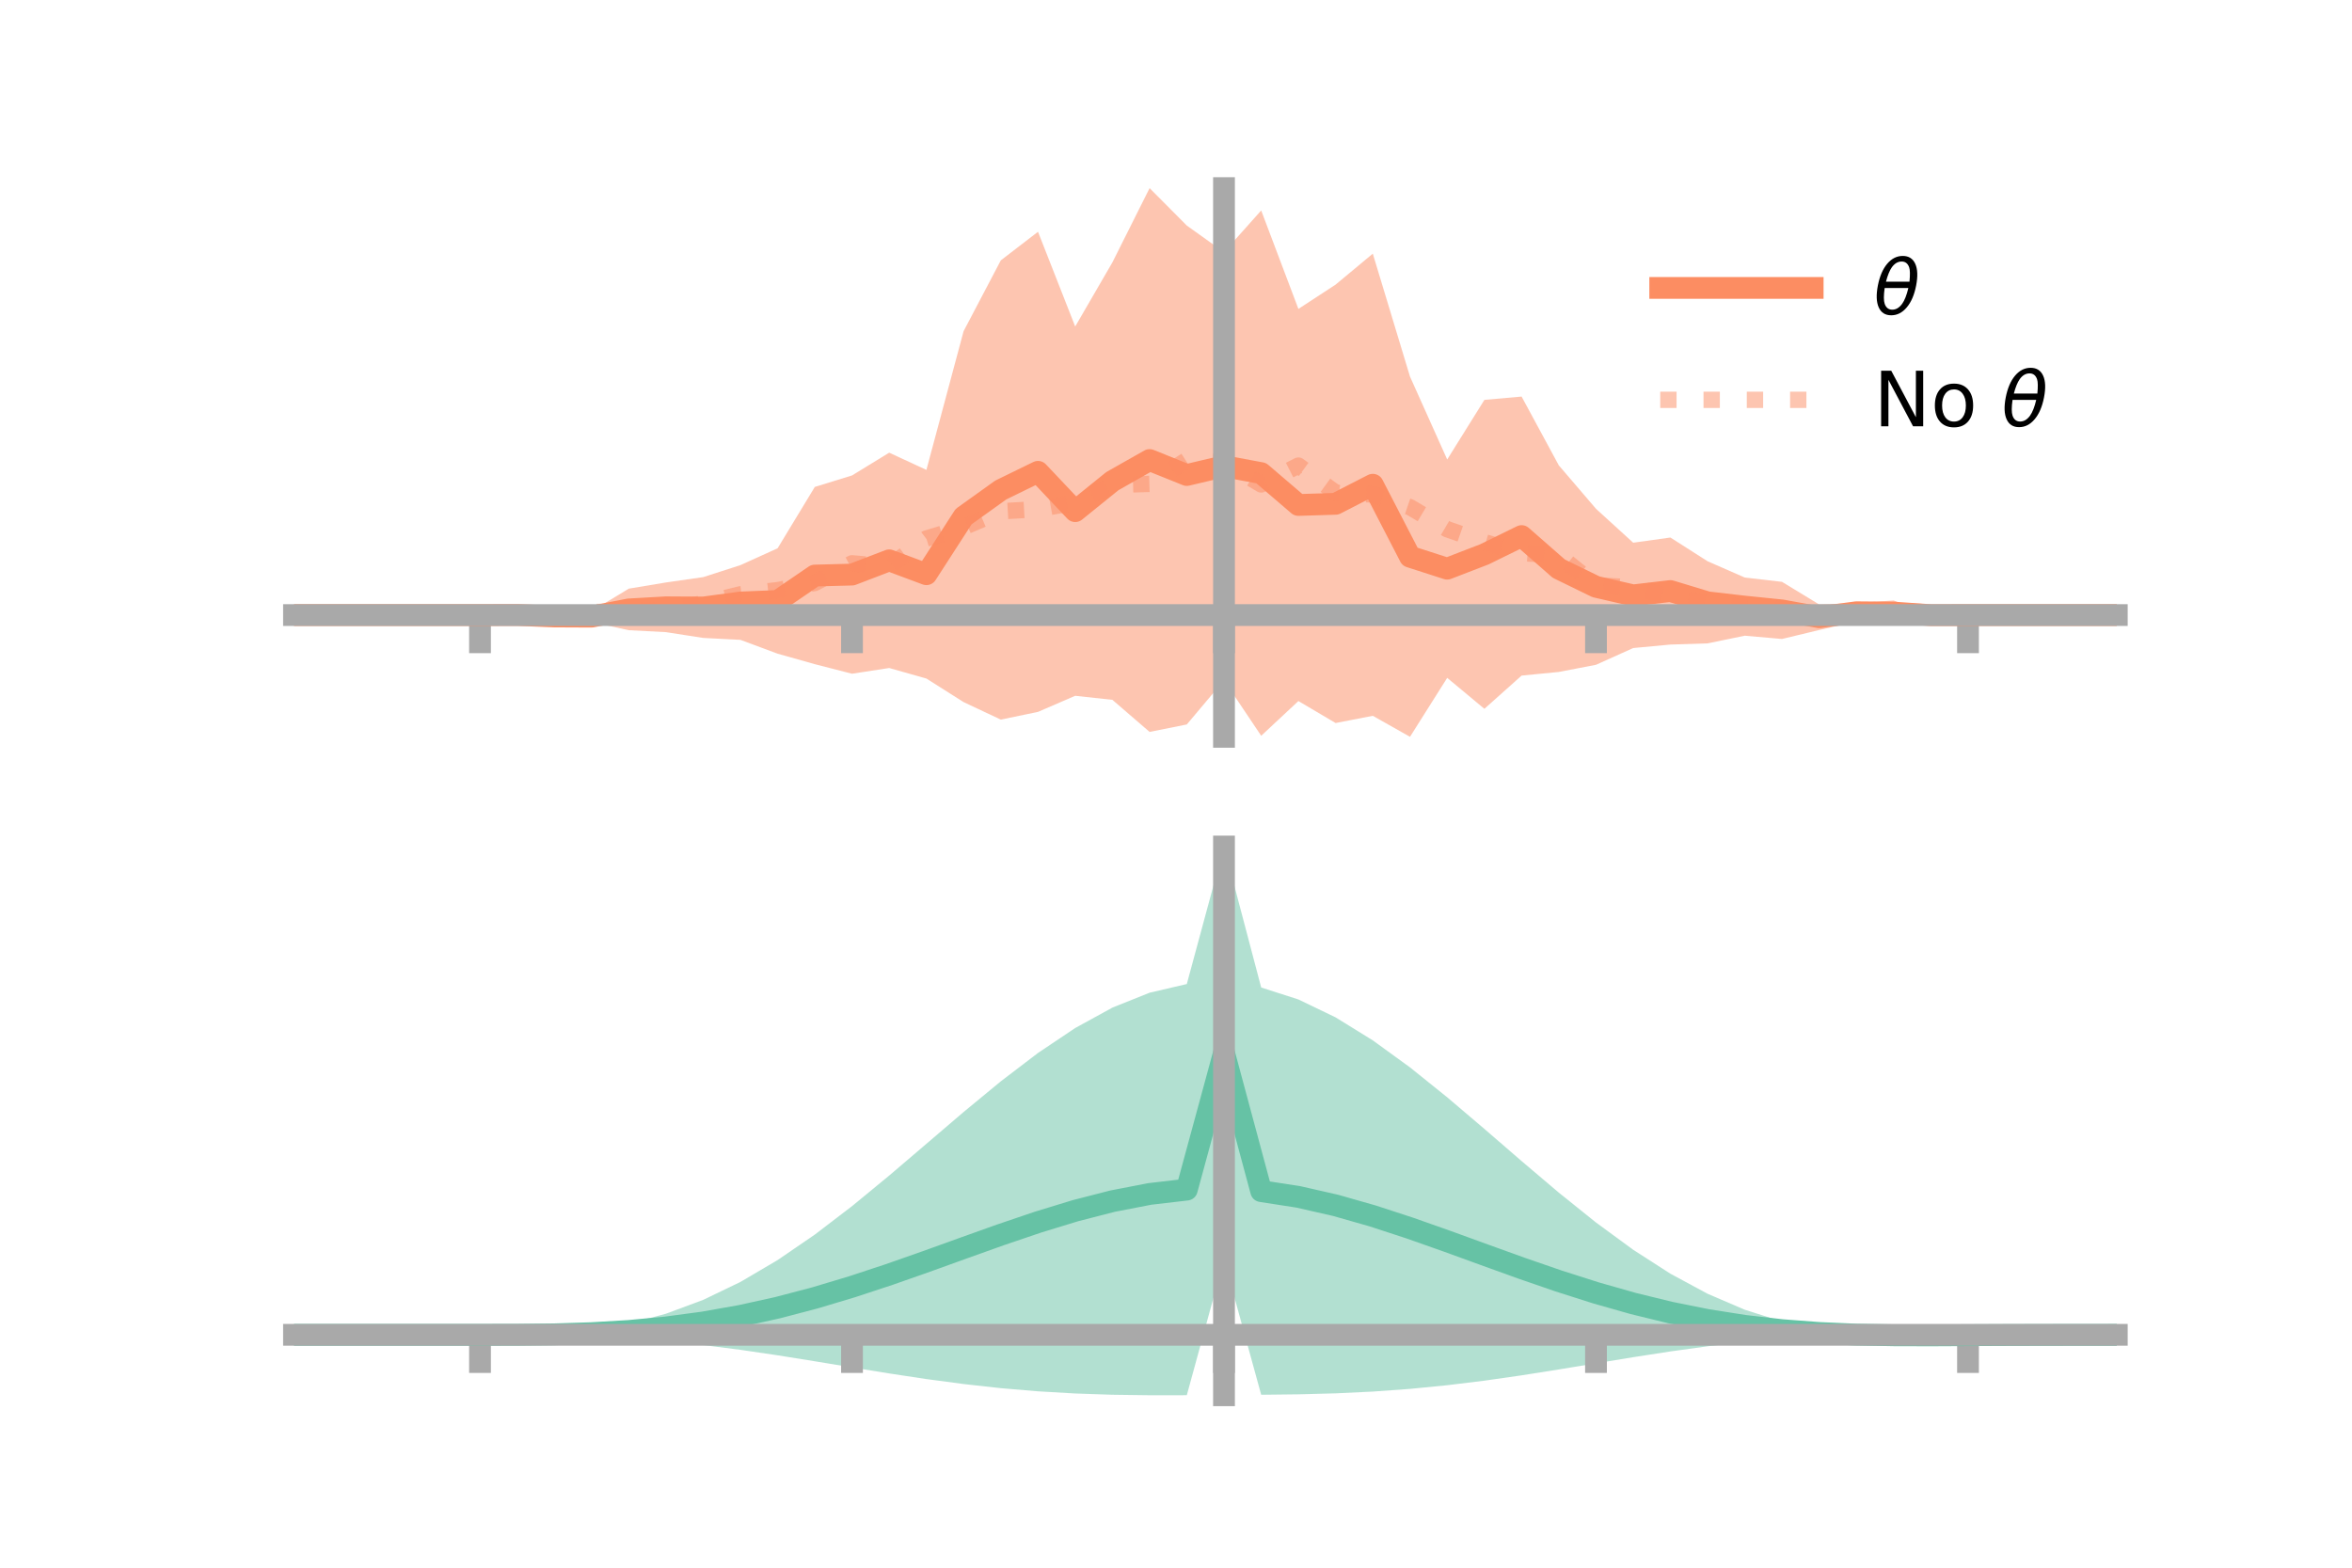 <?xml version="1.0" encoding="utf-8" standalone="no"?>
<!DOCTYPE svg PUBLIC "-//W3C//DTD SVG 1.1//EN"
  "http://www.w3.org/Graphics/SVG/1.1/DTD/svg11.dtd">
<!-- Created with matplotlib (https://matplotlib.org/) -->
<svg height="144pt" version="1.1" viewBox="0 0 216 144" width="216pt" xmlns="http://www.w3.org/2000/svg" xmlns:xlink="http://www.w3.org/1999/xlink">
 <defs>
  <style type="text/css">*{stroke-linecap:butt;stroke-linejoin:round;}</style>
 </defs>
 <g id="figure_1">
  <g id="patch_1">
   <path d="M 0 144 
L 216 144 
L 216 0 
L 0 0 
z
" style="fill:none;"/>
  </g>
  <g id="axes_1">
   <g id="patch_2">
    <path d="M 27 67.68 
L 194.4 67.68 
L 194.4 17.28 
L 27 17.28 
z
" style="fill:none;"/>
   </g>
   <g id="PolyCollection_1">
    <path clip-path="url(#pec3ebd9b52)" d="M 27 56.498 
L 27 56.498 
L 30.416 56.498 
L 33.833 56.498 
L 37.249 56.498 
L 40.665 56.498 
L 44.082 56.498 
L 47.498 56.442 
L 50.914 55.978 
L 54.331 56.142 
L 57.747 54.07 
L 61.163 53.502 
L 64.58 53.011 
L 67.996 51.911 
L 71.412 50.363 
L 74.829 44.727 
L 78.245 43.673 
L 81.661 41.581 
L 85.078 43.163 
L 88.494 30.42 
L 91.91 23.917 
L 95.327 21.288 
L 98.743 29.991 
L 102.159 24.102 
L 105.576 17.28 
L 108.992 20.719 
L 112.408 23.162 
L 115.824 19.332 
L 119.241 28.375 
L 122.657 26.143 
L 126.073 23.3 
L 129.49 34.594 
L 132.906 42.207 
L 136.322 36.73 
L 139.739 36.427 
L 143.155 42.745 
L 146.571 46.735 
L 149.988 49.85 
L 153.404 49.374 
L 156.82 51.555 
L 160.237 53.051 
L 163.653 53.445 
L 167.069 55.524 
L 170.486 55.394 
L 173.902 55.156 
L 177.318 56.475 
L 180.735 56.498 
L 184.151 56.498 
L 187.567 56.498 
L 190.984 56.498 
L 194.4 56.498 
L 194.4 56.498 
L 194.4 56.498 
L 190.984 56.498 
L 187.567 56.498 
L 184.151 56.498 
L 180.735 56.498 
L 177.318 56.532 
L 173.902 57.378 
L 170.486 57.082 
L 167.069 57.869 
L 163.653 58.693 
L 160.237 58.393 
L 156.82 59.097 
L 153.404 59.206 
L 149.988 59.526 
L 146.571 61.065 
L 143.155 61.722 
L 139.739 62.056 
L 136.322 65.108 
L 132.906 62.265 
L 129.49 67.68 
L 126.073 65.75 
L 122.657 66.414 
L 119.241 64.394 
L 115.824 67.585 
L 112.408 62.488 
L 108.992 66.545 
L 105.576 67.231 
L 102.159 64.284 
L 98.743 63.912 
L 95.327 65.39 
L 91.91 66.099 
L 88.494 64.491 
L 85.078 62.327 
L 81.661 61.36 
L 78.245 61.885 
L 74.829 61.008 
L 71.412 60.044 
L 67.996 58.773 
L 64.58 58.597 
L 61.163 58.066 
L 57.747 57.887 
L 54.331 57.144 
L 50.914 57.275 
L 47.498 56.537 
L 44.082 56.498 
L 40.665 56.498 
L 37.249 56.498 
L 33.833 56.498 
L 30.416 56.498 
L 27 56.498 
z
" style="fill:#fc8d62;fill-opacity:0.5;"/>
   </g>
   <g id="matplotlib.axis_1">
    <g id="xtick_1">
     <g id="line2d_1">
      <defs>
       <path d="M 0 0 
L 0 3.5 
" id="m2e5b01ca5f" style="stroke:#a9a9a9;stroke-width:2;"/>
      </defs>
      <g>
       <use style="fill:#a9a9a9;stroke:#a9a9a9;stroke-width:2;" x="44.082" xlink:href="#m2e5b01ca5f" y="56.498"/>
      </g>
     </g>
    </g>
    <g id="xtick_2">
     <g id="line2d_2">
      <g>
       <use style="fill:#a9a9a9;stroke:#a9a9a9;stroke-width:2;" x="78.245" xlink:href="#m2e5b01ca5f" y="56.498"/>
      </g>
     </g>
    </g>
    <g id="xtick_3">
     <g id="line2d_3">
      <g>
       <use style="fill:#a9a9a9;stroke:#a9a9a9;stroke-width:2;" x="112.408" xlink:href="#m2e5b01ca5f" y="56.498"/>
      </g>
     </g>
    </g>
    <g id="xtick_4">
     <g id="line2d_4">
      <g>
       <use style="fill:#a9a9a9;stroke:#a9a9a9;stroke-width:2;" x="146.571" xlink:href="#m2e5b01ca5f" y="56.498"/>
      </g>
     </g>
    </g>
    <g id="xtick_5">
     <g id="line2d_5">
      <g>
       <use style="fill:#a9a9a9;stroke:#a9a9a9;stroke-width:2;" x="180.735" xlink:href="#m2e5b01ca5f" y="56.498"/>
      </g>
     </g>
    </g>
   </g>
   <g id="matplotlib.axis_2"/>
   <g id="line2d_6">
    <path clip-path="url(#pec3ebd9b52)" d="M 27 56.498 
L 30.416 56.498 
L 33.833 56.498 
L 37.249 56.498 
L 40.665 56.498 
L 44.082 56.498 
L 47.498 56.489 
L 50.914 56.627 
L 54.331 56.643 
L 57.747 55.979 
L 61.163 55.784 
L 64.58 55.804 
L 67.996 55.342 
L 71.412 55.204 
L 74.829 52.868 
L 78.245 52.779 
L 81.661 51.47 
L 85.078 52.745 
L 88.494 47.456 
L 91.91 45.008 
L 95.327 43.339 
L 98.743 46.952 
L 102.159 44.193 
L 105.576 42.256 
L 108.992 43.632 
L 112.408 42.825 
L 115.824 43.459 
L 119.241 46.384 
L 122.657 46.278 
L 126.073 44.525 
L 129.49 51.137 
L 132.906 52.236 
L 136.322 50.919 
L 139.739 49.242 
L 143.155 52.233 
L 146.571 53.9 
L 149.988 54.688 
L 153.404 54.29 
L 156.82 55.326 
L 160.237 55.722 
L 163.653 56.069 
L 167.069 56.696 
L 170.486 56.238 
L 173.902 56.267 
L 177.318 56.504 
L 180.735 56.498 
L 184.151 56.498 
L 187.567 56.498 
L 190.984 56.498 
L 194.4 56.498 
" style="fill:none;stroke:#fc8d62;stroke-linecap:square;stroke-width:2;"/>
   </g>
   <g id="line2d_7">
    <path clip-path="url(#pec3ebd9b52)" d="M 27 56.498 
L 30.416 56.498 
L 33.833 56.498 
L 37.249 56.498 
L 40.665 56.498 
L 44.082 56.498 
L 47.498 56.488 
L 50.914 56.431 
L 54.331 56.221 
L 57.747 56.143 
L 61.163 56.032 
L 64.58 55.415 
L 67.996 54.592 
L 71.412 54.21 
L 74.829 53.547 
L 78.245 51.743 
L 81.661 52.041 
L 85.078 49.465 
L 88.494 48.429 
L 91.91 46.969 
L 95.327 46.767 
L 98.743 46.153 
L 102.159 44.548 
L 105.576 44.447 
L 108.992 42.256 
L 112.408 42.464 
L 115.824 44.499 
L 119.241 42.769 
L 122.657 45.252 
L 126.073 45.425 
L 129.49 46.587 
L 132.906 48.613 
L 136.322 49.801 
L 139.739 50.804 
L 143.155 51.007 
L 146.571 53.769 
L 149.988 53.952 
L 153.404 54.81 
L 156.82 55.375 
L 160.237 55.793 
L 163.653 55.912 
L 167.069 56.406 
L 170.486 56.52 
L 173.902 56.508 
L 177.318 56.496 
L 180.735 56.498 
L 184.151 56.498 
L 187.567 56.498 
L 190.984 56.498 
L 194.4 56.498 
" style="fill:none;stroke:#fc8d62;stroke-dasharray:1.5,2.475;stroke-dashoffset:0;stroke-opacity:0.5;stroke-width:1.5;"/>
   </g>
   <g id="patch_3">
    <path d="M 112.408 67.68 
L 112.408 17.28 
" style="fill:none;stroke:#a9a9a9;stroke-linecap:square;stroke-linejoin:miter;stroke-width:2;"/>
   </g>
   <g id="patch_4">
    <path d="M 194.4 67.68 
L 194.4 17.28 
" style="fill:none;"/>
   </g>
   <g id="patch_5">
    <path d="M 27 56.498 
L 194.4 56.498 
" style="fill:none;stroke:#a9a9a9;stroke-linecap:square;stroke-linejoin:miter;stroke-width:2;"/>
   </g>
   <g id="patch_6">
    <path d="M 27 17.28 
L 194.4 17.28 
" style="fill:none;"/>
   </g>
   <g id="legend_1">
    <g id="line2d_8">
     <path d="M 152.47 26.449 
L 166.47 26.449 
" style="fill:none;stroke:#fc8d62;stroke-linecap:square;stroke-width:2;"/>
    </g>
    <g id="line2d_9"/>
    <g id="text_1">
     <!-- $\theta$ -->
     <g transform="translate(172.07 28.899)scale(0.07 -0.07)">
      <defs>
       <path d="M 45.516 34.672 
L 14.453 34.672 
Q 12.359 20.062 14.5 13.875 
Q 17.188 6.25 24.469 6.25 
Q 31.781 6.25 37.359 13.922 
Q 42.234 20.656 45.516 34.672 
z
M 47.016 42.969 
Q 48.344 56.844 46.625 61.719 
Q 43.953 69.438 36.766 69.438 
Q 29.297 69.438 23.828 61.812 
Q 19.531 55.672 16.156 42.969 
z
M 38.188 76.766 
Q 49.906 76.766 54.594 66.406 
Q 59.281 56.109 55.719 37.844 
Q 52.203 19.625 43.453 9.281 
Q 34.766 -1.125 23.047 -1.125 
Q 11.281 -1.125 6.641 9.281 
Q 2 19.625 5.516 37.844 
Q 9.078 56.109 17.719 66.406 
Q 26.422 76.766 38.188 76.766 
z
" id="DejaVuSans-Oblique-952"/>
      </defs>
      <use transform="translate(0 0.234)" xlink:href="#DejaVuSans-Oblique-952"/>
     </g>
    </g>
    <g id="line2d_10">
     <path d="M 152.47 36.724 
L 166.47 36.724 
" style="fill:none;stroke:#fc8d62;stroke-dasharray:1.5,2.475;stroke-dashoffset:0;stroke-opacity:0.5;stroke-width:1.5;"/>
    </g>
    <g id="line2d_11"/>
    <g id="text_2">
     <!-- No $\theta$ -->
     <g transform="translate(172.07 39.174)scale(0.07 -0.07)">
      <defs>
       <path d="M 9.812 72.906 
L 23.094 72.906 
L 55.422 11.922 
L 55.422 72.906 
L 64.984 72.906 
L 64.984 0 
L 51.703 0 
L 19.391 60.984 
L 19.391 0 
L 9.812 0 
z
" id="DejaVuSans-78"/>
       <path d="M 30.609 48.391 
Q 23.391 48.391 19.188 42.75 
Q 14.984 37.109 14.984 27.297 
Q 14.984 17.484 19.156 11.844 
Q 23.344 6.203 30.609 6.203 
Q 37.797 6.203 41.984 11.859 
Q 46.188 17.531 46.188 27.297 
Q 46.188 37.016 41.984 42.703 
Q 37.797 48.391 30.609 48.391 
z
M 30.609 56 
Q 42.328 56 49.016 48.375 
Q 55.719 40.766 55.719 27.297 
Q 55.719 13.875 49.016 6.219 
Q 42.328 -1.422 30.609 -1.422 
Q 18.844 -1.422 12.172 6.219 
Q 5.516 13.875 5.516 27.297 
Q 5.516 40.766 12.172 48.375 
Q 18.844 56 30.609 56 
z
" id="DejaVuSans-111"/>
       <path id="DejaVuSans-32"/>
      </defs>
      <use transform="translate(0 0.234)" xlink:href="#DejaVuSans-78"/>
      <use transform="translate(74.805 0.234)" xlink:href="#DejaVuSans-111"/>
      <use transform="translate(135.986 0.234)" xlink:href="#DejaVuSans-32"/>
      <use transform="translate(167.773 0.234)" xlink:href="#DejaVuSans-Oblique-952"/>
     </g>
    </g>
   </g>
  </g>
  <g id="axes_2">
   <g id="patch_7">
    <path d="M 27 128.16 
L 194.4 128.16 
L 194.4 77.76 
L 27 77.76 
z
" style="fill:none;"/>
   </g>
   <g id="PolyCollection_2">
    <path clip-path="url(#p74841433aa)" d="M 27 122.614 
L 27 122.608 
L 30.416 122.61 
L 33.833 122.61 
L 37.249 122.61 
L 40.665 122.61 
L 44.082 122.61 
L 47.498 122.592 
L 50.914 122.472 
L 54.331 122.159 
L 57.747 121.577 
L 61.163 120.67 
L 64.58 119.4 
L 67.996 117.754 
L 71.412 115.744 
L 74.829 113.404 
L 78.245 110.791 
L 81.661 107.981 
L 85.078 105.065 
L 88.494 102.144 
L 91.91 99.326 
L 95.327 96.719 
L 98.743 94.429 
L 102.159 92.555 
L 105.576 91.185 
L 108.992 90.389 
L 112.408 77.76 
L 115.824 90.707 
L 119.241 91.805 
L 122.657 93.451 
L 126.073 95.563 
L 129.49 98.044 
L 132.906 100.792 
L 136.322 103.697 
L 139.739 106.651 
L 143.155 109.549 
L 146.571 112.293 
L 149.988 114.798 
L 153.404 116.996 
L 156.82 118.84 
L 160.237 120.306 
L 163.653 121.393 
L 167.069 122.119 
L 170.486 122.491 
L 173.902 122.527 
L 177.318 122.534 
L 180.735 122.557 
L 184.151 122.577 
L 187.567 122.59 
L 190.984 122.599 
L 194.4 122.605 
L 194.4 122.62 
L 194.4 122.62 
L 190.984 122.632 
L 187.567 122.652 
L 184.151 122.684 
L 180.735 122.733 
L 177.318 122.789 
L 173.902 122.78 
L 170.486 122.687 
L 167.069 122.759 
L 163.653 122.965 
L 160.237 123.269 
L 156.82 123.664 
L 153.404 124.136 
L 149.988 124.665 
L 146.571 125.227 
L 143.155 125.792 
L 139.739 126.332 
L 136.322 126.822 
L 132.906 127.24 
L 129.49 127.576 
L 126.073 127.823 
L 122.657 127.986 
L 119.241 128.076 
L 115.824 128.116 
L 112.408 115.672 
L 108.992 128.157 
L 105.576 128.16 
L 102.159 128.115 
L 98.743 127.999 
L 95.327 127.8 
L 91.91 127.51 
L 88.494 127.131 
L 85.078 126.675 
L 81.661 126.158 
L 78.245 125.604 
L 74.829 125.039 
L 71.412 124.491 
L 67.996 123.988 
L 64.58 123.552 
L 61.163 123.197 
L 57.747 122.931 
L 54.331 122.754 
L 50.914 122.655 
L 47.498 122.617 
L 44.082 122.61 
L 40.665 122.61 
L 37.249 122.61 
L 33.833 122.611 
L 30.416 122.612 
L 27 122.614 
z
" style="fill:#66c2a5;fill-opacity:0.5;"/>
   </g>
   <g id="matplotlib.axis_3">
    <g id="xtick_6">
     <g id="line2d_12">
      <g>
       <use style="fill:#a9a9a9;stroke:#a9a9a9;stroke-width:2;" x="44.082" xlink:href="#m2e5b01ca5f" y="122.61"/>
      </g>
     </g>
    </g>
    <g id="xtick_7">
     <g id="line2d_13">
      <g>
       <use style="fill:#a9a9a9;stroke:#a9a9a9;stroke-width:2;" x="78.245" xlink:href="#m2e5b01ca5f" y="122.61"/>
      </g>
     </g>
    </g>
    <g id="xtick_8">
     <g id="line2d_14">
      <g>
       <use style="fill:#a9a9a9;stroke:#a9a9a9;stroke-width:2;" x="112.408" xlink:href="#m2e5b01ca5f" y="122.61"/>
      </g>
     </g>
    </g>
    <g id="xtick_9">
     <g id="line2d_15">
      <g>
       <use style="fill:#a9a9a9;stroke:#a9a9a9;stroke-width:2;" x="146.571" xlink:href="#m2e5b01ca5f" y="122.61"/>
      </g>
     </g>
    </g>
    <g id="xtick_10">
     <g id="line2d_16">
      <g>
       <use style="fill:#a9a9a9;stroke:#a9a9a9;stroke-width:2;" x="180.735" xlink:href="#m2e5b01ca5f" y="122.61"/>
      </g>
     </g>
    </g>
   </g>
   <g id="matplotlib.axis_4"/>
   <g id="line2d_17">
    <path clip-path="url(#p74841433aa)" d="M 27 122.611 
L 30.416 122.611 
L 33.833 122.61 
L 37.249 122.61 
L 40.665 122.61 
L 44.082 122.61 
L 47.498 122.604 
L 50.914 122.564 
L 54.331 122.456 
L 57.747 122.254 
L 61.163 121.933 
L 64.58 121.476 
L 67.996 120.871 
L 71.412 120.118 
L 74.829 119.221 
L 78.245 118.197 
L 81.661 117.07 
L 85.078 115.87 
L 88.494 114.638 
L 91.91 113.418 
L 95.327 112.259 
L 98.743 111.214 
L 102.159 110.335 
L 105.576 109.672 
L 108.992 109.273 
L 112.408 96.716 
L 115.824 109.412 
L 119.241 109.941 
L 122.657 110.719 
L 126.073 111.693 
L 129.49 112.81 
L 132.906 114.016 
L 136.322 115.259 
L 139.739 116.492 
L 143.155 117.671 
L 146.571 118.76 
L 149.988 119.732 
L 153.404 120.566 
L 156.82 121.252 
L 160.237 121.788 
L 163.653 122.179 
L 167.069 122.439 
L 170.486 122.589 
L 173.902 122.653 
L 177.318 122.662 
L 180.735 122.645 
L 184.151 122.63 
L 187.567 122.621 
L 190.984 122.616 
L 194.4 122.613 
" style="fill:none;stroke:#66c2a5;stroke-linecap:square;stroke-width:2;"/>
   </g>
   <g id="patch_8">
    <path d="M 112.408 128.16 
L 112.408 77.76 
" style="fill:none;stroke:#a9a9a9;stroke-linecap:square;stroke-linejoin:miter;stroke-width:2;"/>
   </g>
   <g id="patch_9">
    <path d="M 194.4 128.16 
L 194.4 77.76 
" style="fill:none;"/>
   </g>
   <g id="patch_10">
    <path d="M 27 122.61 
L 194.4 122.61 
" style="fill:none;stroke:#a9a9a9;stroke-linecap:square;stroke-linejoin:miter;stroke-width:2;"/>
   </g>
   <g id="patch_11">
    <path d="M 27 77.76 
L 194.4 77.76 
" style="fill:none;"/>
   </g>
  </g>
 </g>
 <defs>
  <clipPath id="pec3ebd9b52">
   <rect height="50.4" width="167.4" x="27" y="17.28"/>
  </clipPath>
  <clipPath id="p74841433aa">
   <rect height="50.4" width="167.4" x="27" y="77.76"/>
  </clipPath>
 </defs>
</svg>
